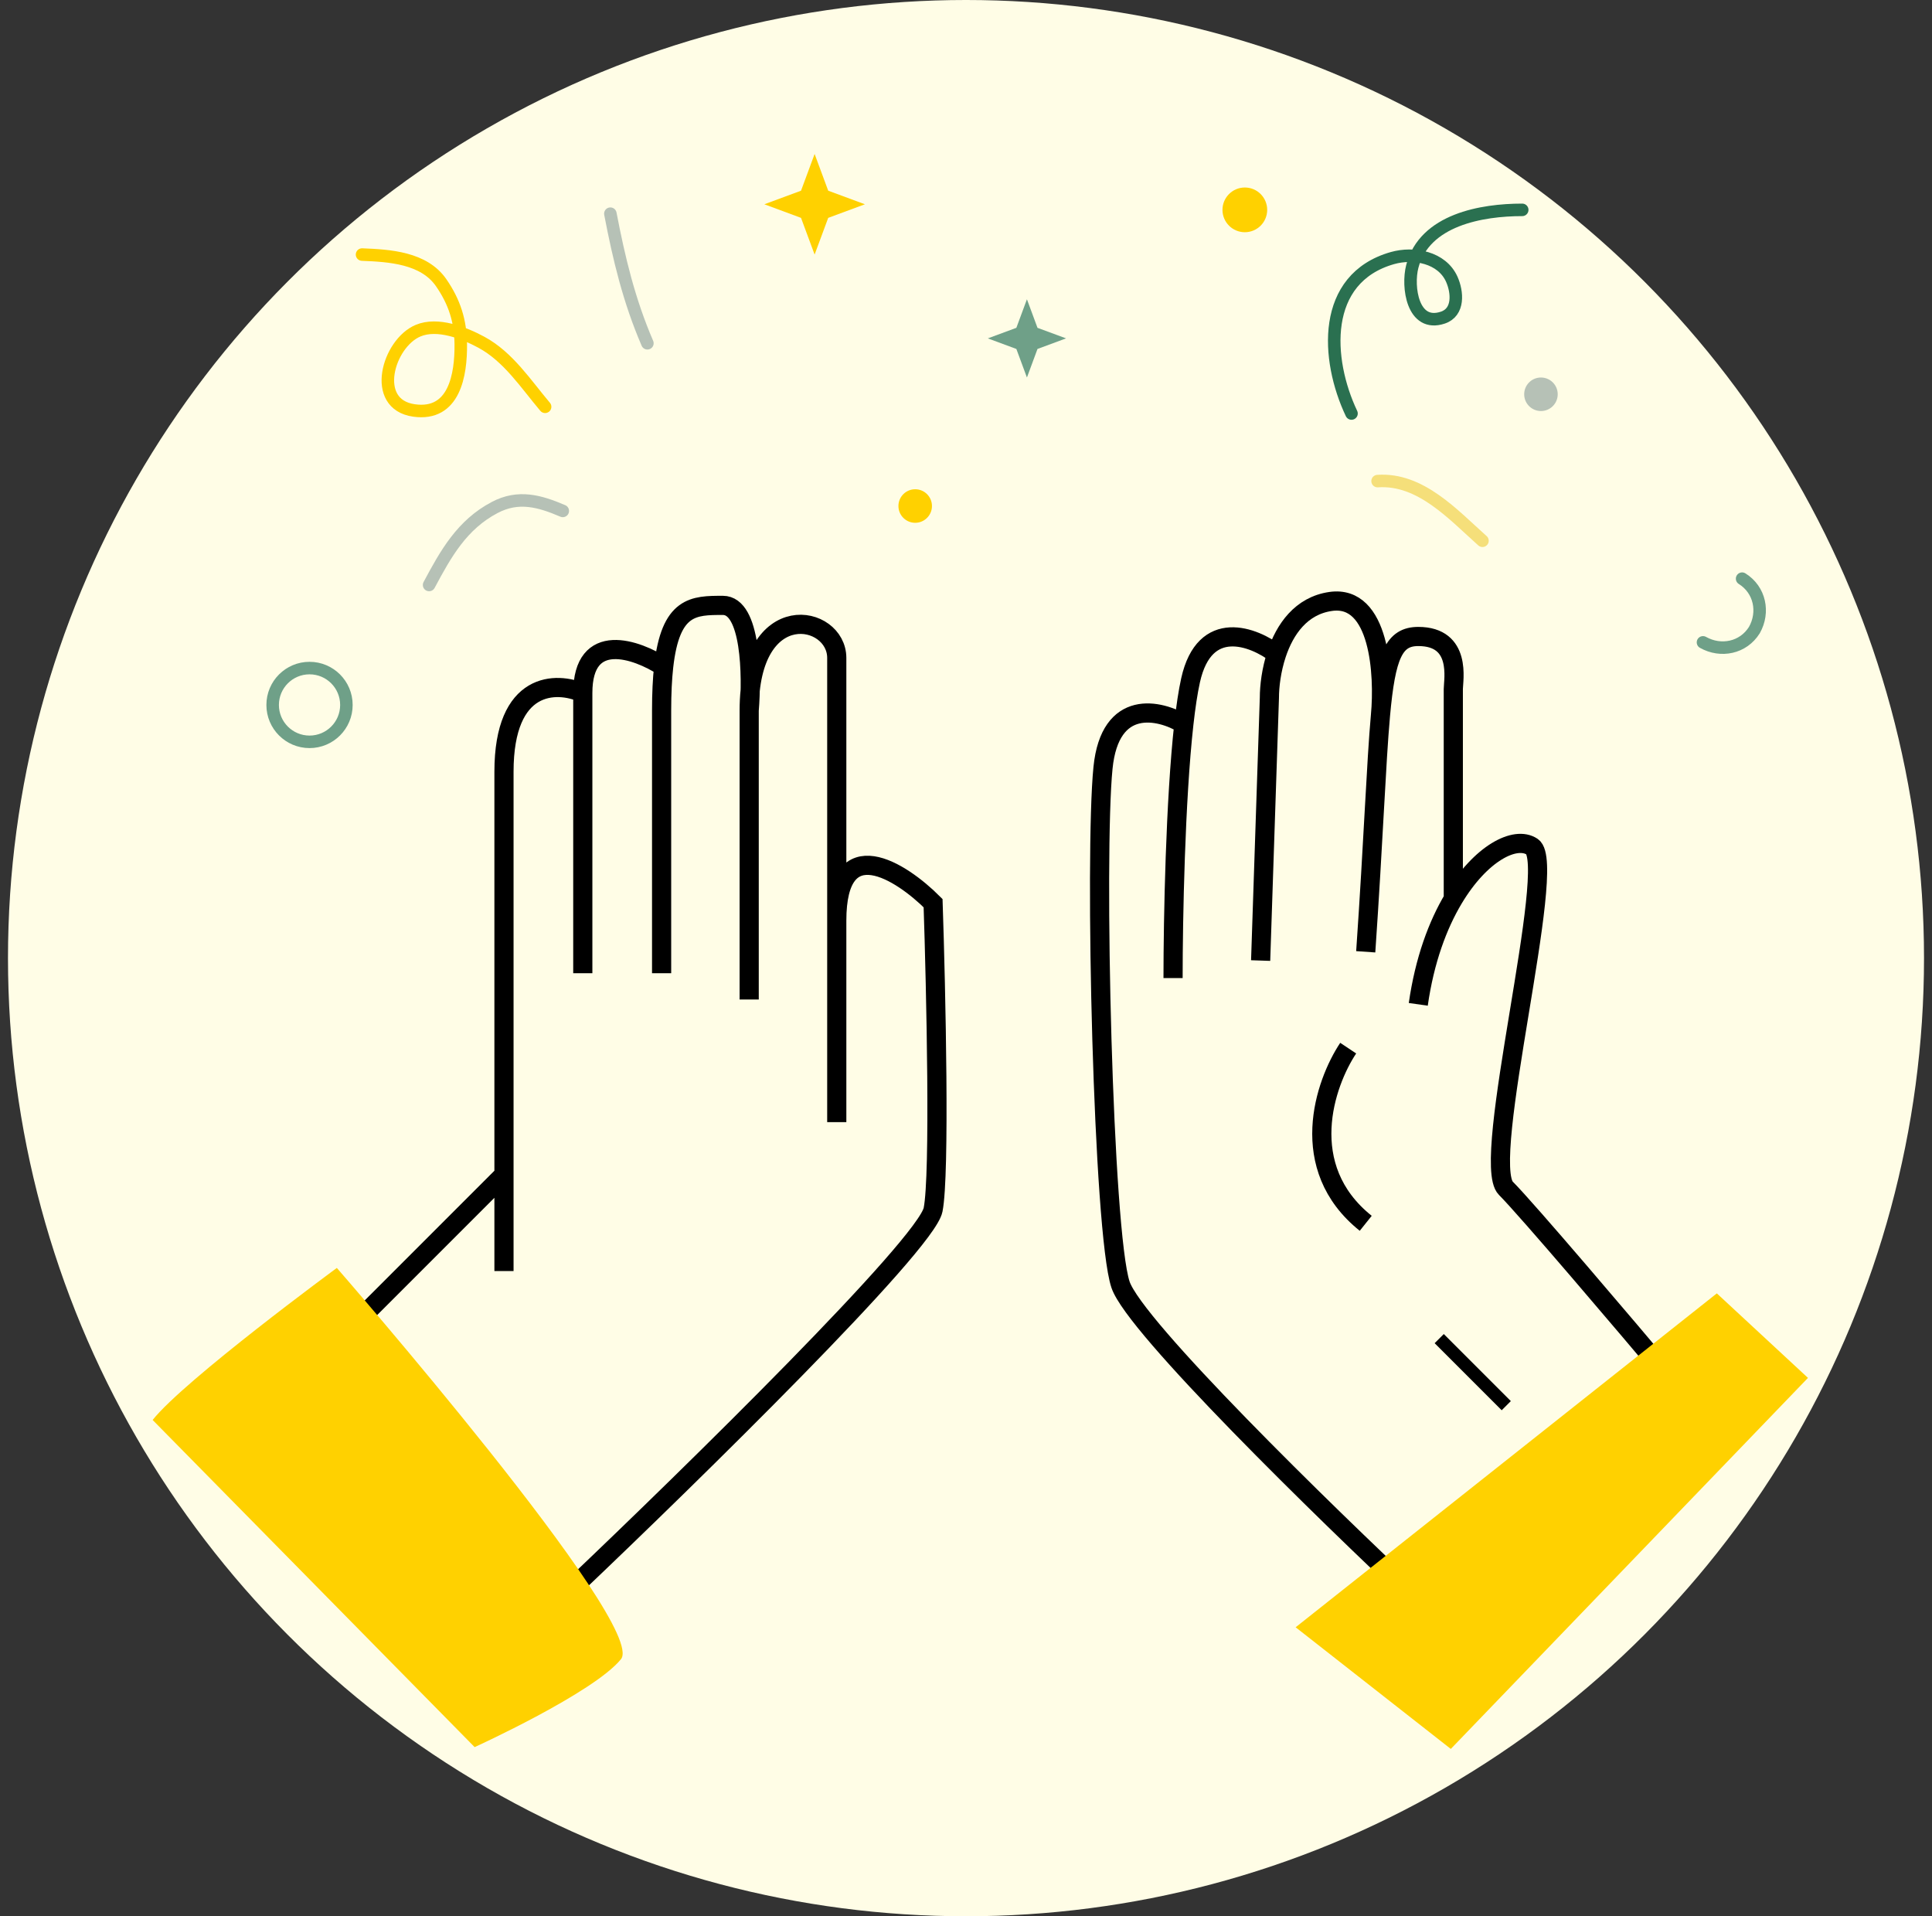 <svg width="121" height="120" viewBox="0 0 121 120" fill="none" xmlns="http://www.w3.org/2000/svg">
<rect x="0" y="0" width="121" height="120" fill="#333333" stroke="none"/>
<g clip-path="url(#clip0_6792_4993)">
<circle cx="60.5" cy="60" r="60" fill="#FFFDE6"/>
<path d="M35.951 99.34C43.264 92.392 58 77.949 58.439 75.755C58.878 73.561 58.622 62.043 58.439 56.558C56.428 54.547 52.406 51.951 52.406 57.655M52.406 57.655C52.406 57.839 52.406 58.021 52.406 58.204M52.406 57.655C52.406 53.084 52.406 43.395 52.406 41.2C52.406 38.458 46.921 37.361 46.921 44.491M52.406 58.204C52.406 63.683 52.406 68.501 52.406 70.27V58.204ZM46.921 44.491C46.921 50.196 46.921 58.935 46.921 62.592V44.491ZM46.921 44.491C47.104 42.297 47.031 37.91 45.276 37.91C43.443 37.91 41.992 37.91 41.565 41.749M41.436 44.491C41.436 49.757 41.436 57.655 41.436 60.946V44.491ZM41.436 44.491C41.436 43.409 41.481 42.505 41.565 41.749M41.565 41.749C39.877 40.652 36.5 39.445 36.5 43.395M36.5 43.395C36.5 47.344 36.5 56.741 36.5 60.946V43.395ZM36.5 43.395C34.854 42.663 31.564 42.627 31.564 48.331C31.564 52.853 31.564 64.797 31.564 73.561M31.564 73.561C31.564 75.853 31.564 77.927 31.564 79.594V73.561ZM31.564 73.561L21.691 83.434" stroke="black" stroke-width="1.2"/>
<path d="M88.826 62.894C89.222 60.119 90.048 57.917 91.02 56.288M91.02 56.288C92.736 53.41 94.905 52.321 95.956 53.022C97.602 54.118 92.665 72.767 94.311 74.412C95.627 75.729 101.807 83.005 104.732 86.479L88.826 100.191C82.975 94.706 71.055 83.078 70.177 80.446C69.08 77.155 68.532 53.57 69.08 48.085C69.519 43.697 72.639 44.429 74.144 45.343M91.02 56.288C91.02 52.091 91.02 43.588 91.02 43.149C91.02 42.6 91.568 39.858 88.826 39.858C87.306 39.858 86.797 41.037 86.458 44.794M85.535 59.603C86.024 52.511 86.186 47.818 86.458 44.794M86.458 44.794C86.699 42.235 86.412 37.225 83.341 37.664C81.48 37.93 80.465 39.417 79.953 40.955M78.953 60.152L79.501 43.697C79.501 42.977 79.621 41.955 79.953 40.955M79.953 40.955C78.523 39.858 75.443 38.651 74.565 42.6C74.403 43.329 74.264 44.267 74.144 45.343M73.468 61.249C73.468 57.521 73.614 50.097 74.144 45.343M84.437 65.637C82.975 67.831 81.147 73.096 85.535 76.606" stroke="black" stroke-width="1.2"/>
<path d="M9.559 88.922C11.56 86.409 21.096 79.401 21.096 79.401C21.096 79.401 40.609 101.791 38.889 103.904C37.168 106.017 29.727 109.408 29.727 109.408L9.559 88.92L9.559 88.922Z" fill="#FFD100"/>
<path d="M113.232 86.286L107.524 80.994L81.145 101.903L90.863 109.521L113.232 86.286Z" fill="#FFD100"/>
<path d="M90.137 83.827L94.336 88.026" stroke="black" stroke-width="0.81"/>
<path d="M84.644 25.895C83.036 22.51 82.73 17.436 87.206 16.162C88.537 15.783 90.31 16.105 90.927 17.493C91.28 18.287 91.392 19.547 90.362 19.891C88.467 20.522 88.122 17.954 88.451 16.685C89.212 13.752 92.81 13.142 95.336 13.142" stroke="#2A7050" stroke-width="0.784" stroke-linecap="round"/>
<path d="M40.546 21.496C39.399 18.832 38.771 16.219 38.227 13.381" stroke="#B6C1B6" stroke-width="0.784" stroke-linecap="round"/>
<path d="M35.247 31.995C33.795 31.373 32.469 30.997 30.982 31.78C28.935 32.857 27.922 34.667 26.874 36.632" stroke="#B6C1B6" stroke-width="0.784" stroke-linecap="round"/>
<path d="M34.14 25.474C32.931 24.044 31.837 22.343 30.146 21.431C29.058 20.843 27.399 20.194 26.182 20.708C24.304 21.5 23.2 25.314 25.924 25.703C28.463 26.066 28.877 23.465 28.858 21.552C28.844 20.099 28.463 18.911 27.634 17.709C26.552 16.138 24.396 16.01 22.675 15.941" stroke="#FFD100" stroke-width="0.784" stroke-linecap="round"/>
<path d="M86.277 30.127C88.96 29.941 91.003 32.219 92.846 33.863" stroke="#F5DF7A" stroke-width="0.784" stroke-linecap="round"/>
<ellipse cx="57.318" cy="31.688" rx="1.05" ry="1.05" fill="#FFD100"/>
<ellipse cx="96.509" cy="24.69" rx="1.05" ry="1.05" fill="#B6C1B6"/>
<ellipse cx="77.963" cy="13.142" rx="1.4" ry="1.4" fill="#FFD100"/>
<path d="M51.019 9.643L51.87 11.942L54.168 12.792L51.87 13.643L51.019 15.941L50.168 13.643L47.87 12.792L50.168 11.942L51.019 9.643Z" fill="#FFD100"/>
<path d="M64.316 18.741L64.978 20.529L66.766 21.19L64.978 21.852L64.316 23.64L63.654 21.852L61.867 21.19L63.654 20.529L64.316 18.741Z" fill="#6FA088"/>
<path d="M109.107 36.237C110.226 36.937 110.506 38.337 109.876 39.456C109.177 40.576 107.777 40.856 106.657 40.226" stroke="#6FA088" stroke-width="0.784" stroke-miterlimit="10" stroke-linecap="round" stroke-linejoin="round"/>
<path d="M19.386 46.455C20.661 46.455 21.695 45.421 21.695 44.146C21.695 42.87 20.661 41.836 19.386 41.836C18.11 41.836 17.076 42.87 17.076 44.146C17.076 45.421 18.11 46.455 19.386 46.455Z" stroke="#6FA088" stroke-width="0.784" stroke-miterlimit="10" stroke-linecap="round" stroke-linejoin="round"/>
</g>
<defs>
<clipPath id="clip0_6792_4993">
<rect width="120" height="120" fill="white" transform="translate(0.5)"/>
</clipPath>
</defs>
</svg>
